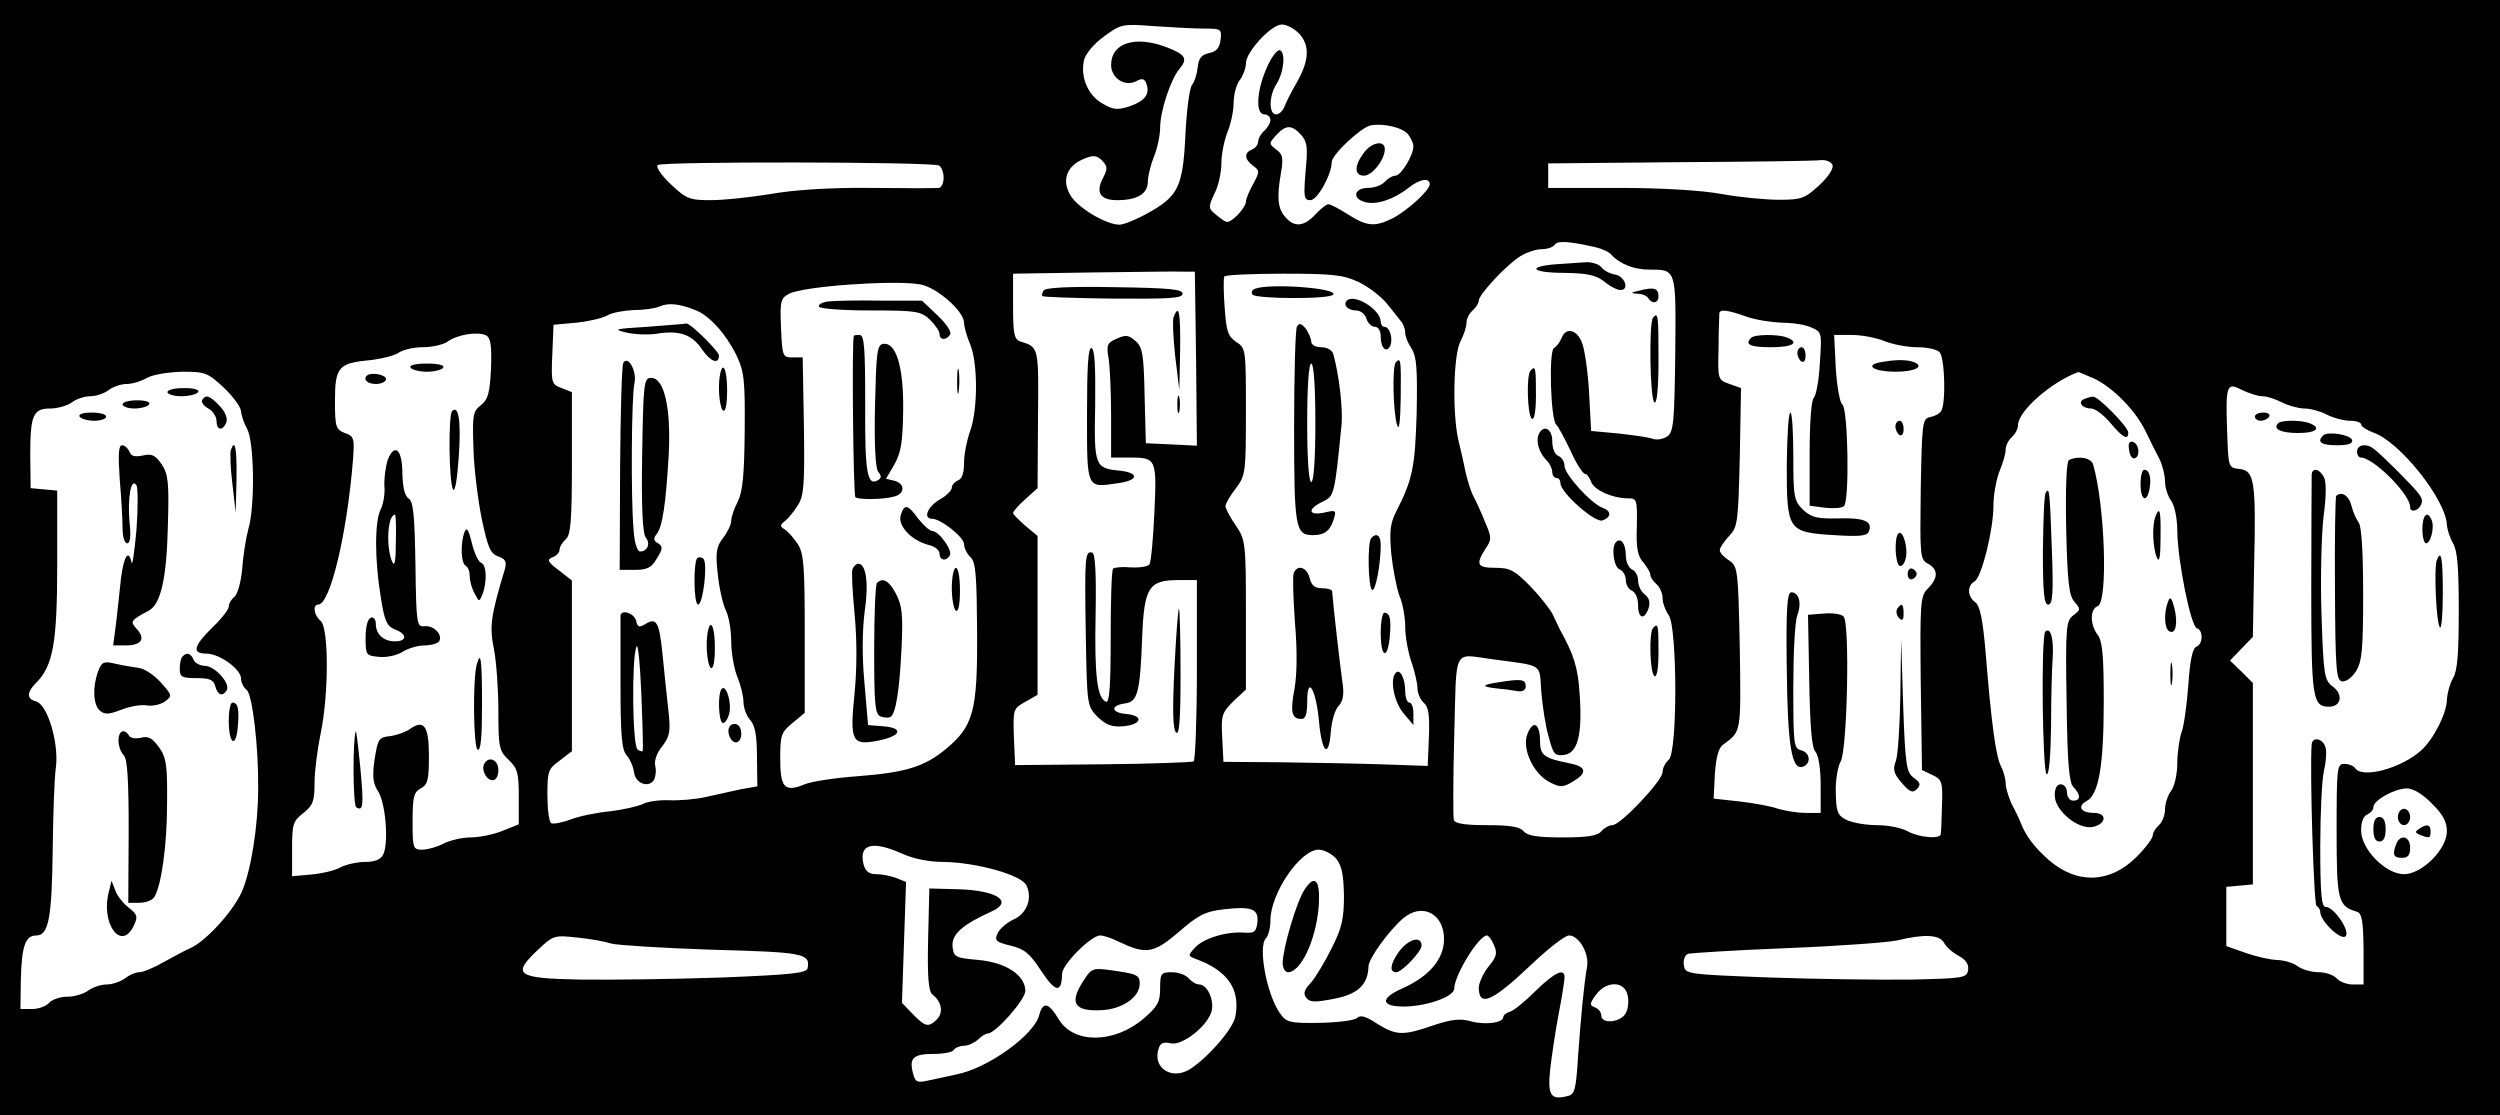 <?xml version="1.0" standalone="no"?>
<!DOCTYPE svg PUBLIC "-//W3C//DTD SVG 20010904//EN"
 "http://www.w3.org/TR/2001/REC-SVG-20010904/DTD/svg10.dtd">
<svg version="1.0" xmlns="http://www.w3.org/2000/svg"
 width="612pt" height="273pt" viewBox="0 0 612 273"
 preserveAspectRatio="xMidYMid meet">
<g transform="translate(0,273) scale(0.1,-0.1)"
fill="#000000" stroke="none">
<path d="M0 1365 l0 -1365 3060 0 3060 0 0 1365 0 1365 -3060 0 -3060 0 0
-1365z m2948 1295 c41 0 43 -1 40 -27 -2 -20 -10 -29 -28 -33 -19 -4 -26 -13
-28 -35 -2 -17 -8 -36 -14 -43 -6 -7 -13 -61 -16 -120 -5 -110 -15 -141 -57
-172 -32 -23 -88 -50 -105 -50 -32 0 -101 41 -119 71 -23 37 -10 73 32 90 24
10 31 9 45 -4 13 -14 14 -20 3 -41 -20 -37 -8 -56 34 -56 50 0 75 16 75 46 0
13 7 41 15 61 8 19 15 52 15 71 0 40 26 118 47 143 21 25 16 35 -30 53 -78 30
-137 11 -137 -43 0 -33 35 -55 63 -39 13 7 19 5 23 -6 10 -26 -3 -43 -40 -56
-31 -10 -41 -9 -68 7 -36 21 -54 66 -44 107 4 15 25 40 49 57 41 30 44 31 122
25 44 -3 99 -6 123 -6z m232 -12 c27 -29 25 -66 -5 -119 -14 -24 -28 -52 -31
-61 -4 -10 -13 -18 -20 -18 -18 0 -18 44 0 73 19 29 24 79 9 84 -6 2 -21 -17
-32 -43 -25 -56 -28 -114 -6 -114 8 0 15 -6 15 -14 0 -7 -7 -19 -15 -26 -8 -7
-15 -19 -15 -27 0 -7 -7 -16 -15 -19 -20 -8 -19 -24 3 -40 16 -12 16 -14 0
-44 -10 -18 -18 -37 -18 -44 0 -7 -10 -22 -22 -34 -23 -20 -23 -20 -47 -1 -24
19 -24 21 -8 55 10 19 17 53 17 75 0 22 7 56 15 76 8 19 15 52 15 72 0 20 7
45 15 55 8 11 15 29 15 41 0 28 62 95 88 95 12 0 30 -10 42 -22z m267 -247 c7
-9 13 -22 13 -29 0 -22 -30 -72 -44 -72 -7 0 -19 -7 -26 -15 -7 -8 -25 -15
-41 -15 -35 0 -40 -27 -6 -35 27 -7 69 7 105 35 27 22 52 26 52 9 0 -15 -55
-65 -92 -84 -43 -21 -62 -19 -108 10 -22 14 -43 25 -48 25 -5 0 -19 -11 -32
-25 -28 -30 -51 -32 -73 -7 -19 21 -22 47 -11 110 6 35 4 45 -12 56 -18 14
-18 15 0 35 24 26 38 26 61 1 15 -17 17 -30 11 -90 -5 -63 -4 -70 12 -70 17 0
52 63 52 93 0 18 70 84 95 90 31 6 79 -5 92 -22z m-1149 -76 c6 -2 12 -16 12
-30 0 -14 -6 -25 -12 -25 -7 -1 -83 -1 -168 0 -99 1 -188 -5 -244 -15 -49 -8
-114 -15 -146 -15 -52 0 -60 3 -98 39 -23 22 -37 42 -32 47 9 9 663 8 688 -1z
m2188 1 c3 -8 -10 -29 -33 -50 -35 -32 -43 -35 -98 -35 -33 0 -96 6 -140 14
-49 9 -146 15 -252 15 l-173 0 0 30 0 30 323 3 c177 1 332 3 345 5 12 1 25 -4
28 -12z m-581 -201 c17 -4 35 -12 40 -19 20 -22 55 -36 92 -36 67 0 66 3 64
-206 -2 -165 -4 -191 -19 -202 -10 -7 -26 -10 -37 -6 -11 4 -49 9 -85 13 l-65
6 -5 95 c-3 52 -11 107 -18 123 -13 31 -39 36 -49 10 -4 -10 -12 -21 -19 -25
-13 -8 -8 -178 6 -188 4 -3 19 -31 34 -62 14 -32 31 -58 36 -58 5 0 11 -9 15
-19 6 -20 52 -41 91 -41 21 0 22 -3 21 -69 -2 -53 2 -73 16 -88 9 -11 17 -24
17 -30 0 -6 7 -16 15 -23 8 -7 15 -22 15 -34 0 -12 7 -31 15 -42 21 -28 22
-336 0 -354 -8 -7 -15 -20 -15 -30 0 -21 -103 -130 -123 -130 -8 0 -20 -7 -27
-15 -9 -11 -34 -15 -95 -15 -61 0 -86 4 -95 15 -9 11 -33 15 -90 15 -54 0 -79
4 -81 13 -2 6 -2 100 1 207 6 220 -5 199 95 186 125 -17 113 -9 118 -79 3 -34
10 -84 18 -110 11 -43 15 -48 38 -45 33 4 45 49 38 148 -4 66 -14 97 -49 160
-4 8 -12 25 -17 36 -6 12 -30 43 -54 68 -39 40 -51 46 -86 46 -45 0 -49 8 -25
46 16 23 16 28 -1 67 -9 23 -22 51 -28 62 -6 11 -14 37 -19 58 -4 20 -12 56
-18 80 -15 67 -12 208 5 241 8 15 15 36 15 46 0 10 7 23 15 30 8 7 15 18 15
24 0 15 68 88 102 109 15 9 38 17 52 17 14 0 28 5 32 11 6 10 33 9 99 -6z
m-977 -273 l2 -213 -62 3 -63 3 -3 116 c-2 101 -5 119 -22 134 -17 15 -24 16
-46 6 -24 -10 -26 -16 -20 -49 3 -20 6 -83 6 -139 l0 -103 43 0 c68 0 69 -2
63 -134 -3 -64 -8 -121 -12 -127 -3 -6 -23 -9 -45 -8 -21 2 -41 0 -44 -3 -4
-3 -6 -79 -6 -168 0 -118 -3 -160 -11 -158 -22 8 -29 63 -26 212 2 103 -1 151
-8 153 -18 6 -19 -11 -16 -199 3 -175 3 -176 29 -203 21 -20 35 -25 62 -23 46
4 52 26 9 30 -38 3 -41 21 -4 26 31 4 37 27 42 162 5 123 16 140 90 140 l44 0
0 -219 c0 -121 -4 -222 -8 -225 -4 -2 -104 -6 -222 -7 l-215 -2 -3 69 c-2 68
-2 69 28 86 l30 17 0 195 0 194 -30 25 c-16 14 -30 28 -30 31 0 4 13 19 30 34
l30 27 1 170 c2 177 2 175 -43 189 -15 5 -18 18 -18 85 l0 81 193 3 c105 1
206 3 222 2 l30 0 3 -213z m399 187 c23 -11 54 -35 68 -52 14 -18 30 -37 35
-44 6 -7 10 -19 10 -28 0 -9 7 -26 16 -39 12 -20 14 -49 12 -158 -4 -132 -10
-162 -50 -240 -15 -30 -17 -49 -12 -105 4 -37 13 -83 20 -102 8 -18 14 -53 14
-76 0 -23 7 -62 15 -85 8 -23 15 -53 15 -65 0 -12 7 -28 15 -35 12 -10 15 -30
13 -84 l-3 -71 -115 4 c-63 2 -176 4 -250 5 l-135 1 -3 59 c-3 54 -1 61 27 89
l31 29 0 183 c0 178 -1 183 -25 219 -14 20 -25 41 -25 47 0 6 11 25 25 43 24
32 25 38 25 188 0 153 0 156 -24 171 -20 14 -24 26 -28 84 -3 37 -3 71 -1 76
2 4 68 7 145 7 123 0 147 -3 185 -21z m-1075 -5 c41 -7 108 -66 108 -94 0 -10
7 -34 15 -53 19 -46 19 -159 0 -212 -8 -22 -15 -57 -15 -78 0 -24 -5 -40 -15
-43 -8 -4 -15 -11 -15 -18 0 -6 -13 -20 -30 -29 -30 -18 -41 -47 -18 -47 21 0
78 -45 78 -62 0 -9 7 -24 16 -32 13 -13 15 -46 16 -185 1 -192 -9 -229 -77
-285 -52 -43 -98 -57 -213 -66 -56 -4 -116 -13 -132 -20 -49 -20 -60 -9 -60
62 0 58 2 65 30 88 l30 25 0 193 c0 165 -2 197 -17 220 -10 15 -24 31 -32 36
-12 8 -12 10 0 20 8 6 22 23 32 39 15 23 17 49 15 195 l-3 167 -25 0 c-24 0
-25 3 -28 72 -3 66 -1 73 20 84 34 18 253 34 320 23z m-550 -63 c34 -13 74
-57 100 -109 20 -42 22 -61 21 -188 -1 -108 -5 -148 -17 -172 -9 -17 -16 -38
-16 -47 0 -9 -9 -28 -20 -42 -16 -21 -19 -35 -13 -87 3 -33 12 -73 19 -88 8
-15 14 -50 14 -78 0 -28 7 -67 15 -87 8 -19 15 -47 15 -61 0 -14 7 -34 16 -44
12 -13 17 -37 17 -90 l1 -73 -40 -7 c-21 -5 -60 -13 -86 -19 -26 -6 -66 -9
-90 -8 -24 1 -53 -3 -64 -9 -12 -6 -48 -14 -80 -18 -33 -3 -76 -12 -97 -20
-21 -8 -43 -12 -48 -9 -5 4 -9 34 -9 69 0 58 2 64 30 84 l30 23 0 209 0 209
-32 25 c-28 21 -30 26 -15 32 9 3 17 12 17 19 0 7 7 18 15 25 12 10 15 44 15
186 l0 174 -25 10 c-25 9 -26 13 -23 82 l3 73 55 5 c30 3 65 11 77 18 12 7 41
12 65 13 24 0 52 4 63 9 21 9 47 7 87 -9z m2573 -16 c22 -8 61 -14 87 -15 26
0 59 -5 73 -12 25 -11 25 -13 20 -86 -2 -42 -9 -80 -15 -86 -6 -6 -10 -63 -10
-137 l0 -127 38 -5 c20 -2 41 -1 46 4 14 12 10 240 -4 249 -6 4 -13 43 -16 88
l-4 82 44 0 c24 0 60 -7 79 -15 20 -8 56 -15 80 -15 24 0 48 -5 55 -12 13 -13
16 -126 4 -144 -4 -7 -16 -13 -27 -15 -19 -4 -20 -13 -23 -176 -2 -164 -2
-173 18 -183 25 -14 25 -35 0 -60 -19 -19 -20 -31 -18 -233 l3 -212 25 -12
c24 -11 26 -17 24 -75 -1 -35 -2 -66 -3 -70 -2 -13 -54 -8 -81 7 -14 8 -47 15
-75 15 -27 0 -61 6 -75 13 -22 11 -25 20 -26 67 -1 30 5 64 12 76 16 27 23
339 7 355 -6 6 -28 9 -49 7 l-38 -3 3 -160 c2 -112 6 -165 15 -175 8 -9 13
-43 13 -82 l0 -68 -37 0 c-20 0 -50 5 -67 10 -16 6 -59 14 -94 18 l-64 7 3 60
c3 42 9 64 20 72 45 33 44 27 41 236 -4 194 -5 200 -26 215 -13 8 -23 19 -23
25 0 6 10 21 23 35 21 22 22 34 26 193 l3 169 -28 10 c-29 10 -29 11 -27 88 0
42 2 80 2 85 1 11 21 8 66 -8z m-3073 -127 c-3 -60 -7 -76 -25 -90 -19 -15
-21 -24 -18 -105 1 -48 11 -126 20 -172 15 -70 21 -86 40 -93 18 -6 22 -13 17
-31 -35 -116 -38 -140 -27 -195 6 -30 11 -99 11 -152 0 -90 2 -98 25 -120 22
-21 25 -32 25 -91 l0 -67 -40 -16 c-22 -9 -57 -16 -78 -16 -20 0 -50 -7 -66
-15 -15 -8 -39 -15 -52 -15 -23 0 -24 3 -24 70 0 59 3 71 20 80 17 9 20 21 20
79 0 74 -12 91 -47 66 -10 -7 -32 -15 -48 -17 -28 -3 -30 -7 -38 -57 -6 -43
-4 -59 9 -79 18 -28 26 -126 12 -154 -6 -12 -20 -18 -44 -18 -19 0 -47 -6 -62
-14 -15 -8 -47 -15 -72 -17 l-45 -4 0 67 c0 60 2 68 28 88 23 18 27 29 27 73
0 29 7 83 15 122 20 95 20 258 0 275 -17 14 -20 40 -6 40 29 0 70 170 85 353
4 54 3 59 -20 67 -22 9 -24 15 -24 79 0 82 9 92 83 99 29 3 61 11 72 18 11 8
38 14 60 14 22 0 50 6 61 14 24 17 73 25 94 15 11 -6 14 -24 12 -81z m-654
-47 c23 -22 42 -48 42 -58 1 -10 7 -29 15 -43 17 -31 20 -186 3 -245 -6 -22
-13 -66 -15 -97 -3 -32 -11 -62 -19 -69 -8 -6 -14 -17 -14 -24 0 -7 -18 -30
-40 -51 -46 -45 -51 -64 -15 -64 32 0 85 -38 85 -61 0 -9 6 -22 14 -28 14 -12
29 -139 28 -241 0 -93 -18 -203 -40 -253 -22 -49 -88 -121 -126 -138 -12 -5
-41 -21 -65 -34 -24 -14 -51 -25 -60 -25 -9 0 -25 -7 -35 -15 -11 -8 -31 -15
-45 -15 -14 0 -35 -7 -45 -15 -11 -8 -34 -15 -52 -15 -17 0 -37 -7 -44 -15 -7
-8 -25 -15 -41 -15 l-29 0 1 72 c2 82 11 108 38 108 30 0 38 43 40 210 1 85 4
177 8 203 7 60 -21 153 -49 160 -23 6 -23 22 0 45 42 42 52 98 52 289 l0 182
-32 3 -33 3 -1 80 c0 99 7 115 49 115 18 0 42 7 53 15 10 8 31 15 45 15 14 0
34 7 45 15 10 8 30 15 44 15 14 0 36 7 50 15 14 8 52 14 85 15 57 0 63 -2 103
-39z m4579 22 c46 -22 102 -79 126 -130 10 -21 25 -51 33 -66 8 -16 14 -41 14
-56 0 -15 7 -36 15 -47 8 -11 15 -42 15 -74 1 -74 33 -233 48 -238 16 -5 15
-39 -1 -45 -10 -4 -16 -34 -20 -95 -4 -49 -11 -102 -17 -116 -5 -15 -10 -49
-10 -75 0 -26 -7 -56 -15 -67 -8 -10 -15 -31 -15 -45 0 -15 -7 -32 -15 -39 -8
-7 -15 -18 -15 -25 0 -7 -18 -31 -40 -53 -65 -65 -146 -67 -215 -7 -36 32 -57
60 -70 95 -3 8 -13 28 -21 43 -7 16 -14 38 -14 48 0 11 -5 30 -11 42 -13 23
-24 105 -38 277 -7 84 -14 118 -26 126 -19 14 -20 40 -1 51 17 10 46 126 46
186 0 26 7 64 15 84 8 19 15 43 15 53 0 10 7 23 15 30 8 7 15 20 15 29 0 34
80 105 147 130 1 1 19 -7 40 -16z m411 -43 c11 0 33 -7 48 -15 16 -8 41 -15
55 -15 15 0 40 -7 55 -15 16 -8 41 -15 57 -15 15 0 27 -4 27 -9 0 -5 14 -14
30 -20 65 -22 179 -166 180 -227 1 -10 7 -30 15 -44 11 -18 14 -62 14 -165 0
-103 -3 -147 -14 -165 -8 -14 -14 -37 -15 -52 0 -34 -33 -98 -63 -125 -49 -44
-145 -70 -162 -43 -3 5 -15 10 -26 10 -18 0 -19 -8 -19 -163 0 -172 3 -185 50
-199 12 -4 15 -23 16 -91 l0 -87 -27 0 c-14 0 -32 7 -39 15 -7 8 -27 15 -44
15 -18 0 -41 7 -52 15 -10 8 -32 14 -49 15 -16 0 -51 8 -77 17 l-48 17 0 72 0
73 33 3 32 3 0 246 0 247 -28 28 -28 27 28 29 28 29 3 171 c5 211 1 236 -36
240 -27 3 -27 3 -30 92 -4 115 -1 121 37 101 17 -8 39 -15 49 -15z m415 -997
c27 -26 37 -45 37 -68 0 -44 -61 -105 -105 -105 -45 0 -105 61 -105 107 0 21
6 36 15 39 8 4 15 11 15 18 0 17 51 45 81 46 16 0 39 -13 62 -37z m-3744 -123
c26 -12 65 -20 100 -20 81 -1 193 -32 204 -58 15 -32 0 -69 -32 -83 -17 -8
-34 -23 -39 -34 -8 -18 -4 -21 32 -30 34 -8 47 -19 75 -62 35 -53 50 -55 51
-7 0 23 71 94 93 94 8 0 27 -6 43 -14 69 -33 87 -31 149 22 48 42 66 51 111
56 68 8 86 1 82 -33 -3 -22 -7 -26 -33 -24 -43 3 -99 -14 -120 -37 -17 -19
-17 -20 1 -27 80 -29 111 -75 98 -142 -6 -30 -65 -98 -109 -127 -45 -30 -94 1
-79 48 4 15 12 18 30 14 28 -7 91 43 100 79 7 27 -11 65 -30 65 -8 0 -19 7
-26 15 -7 8 -25 15 -41 15 -27 0 -29 -3 -29 -39 0 -34 -6 -45 -41 -75 -72 -61
-172 -62 -208 0 -24 40 -38 43 -47 9 -12 -48 -125 -130 -202 -145 -26 -6 -59
-13 -74 -16 -23 -5 -28 -2 -33 19 -10 37 1 47 50 47 24 0 47 4 50 10 3 5 15
10 25 10 10 0 25 7 34 15 8 8 19 15 24 15 19 0 92 83 92 104 0 39 -48 70 -115
76 -56 5 -60 7 -63 31 -4 31 23 55 96 88 53 24 13 51 -80 54 l-73 2 -3 -125
c-2 -95 1 -127 11 -135 22 -17 27 -43 11 -60 -21 -21 -29 -19 -60 13 l-26 27
5 148 5 148 -25 10 c-13 5 -35 9 -48 9 -18 0 -26 7 -31 24 -12 50 21 59 95 26z
m1062 -12 c14 -18 18 -39 19 -91 0 -56 -5 -79 -31 -130 -17 -34 -40 -72 -51
-84 -16 -17 -18 -26 -10 -36 9 -11 22 -11 68 -2 58 11 83 35 84 79 0 19 50 88
85 118 46 39 100 12 100 -51 0 -49 -37 -92 -103 -121 -56 -25 -51 -45 9 -44
57 2 119 25 119 44 0 32 60 130 80 130 4 0 12 -11 17 -23 9 -20 7 -29 -13 -53
-13 -16 -23 -39 -24 -51 0 -50 33 -35 129 56 41 39 82 71 92 71 24 0 50 -44
44 -77 -8 -47 -15 -123 -22 -220 -5 -80 -8 -92 -25 -96 -42 -11 -50 1 -43 67
4 33 13 95 21 136 8 41 14 81 14 88 0 23 -25 11 -70 -33 -25 -25 -53 -48 -62
-51 -10 -3 -18 -9 -18 -14 0 -14 -45 -20 -80 -10 -25 7 -46 5 -91 -10 -75 -26
-91 -25 -138 4 -27 18 -41 22 -49 14 -6 -6 -47 -11 -91 -12 -75 -1 -82 1 -98
24 -32 45 -54 163 -34 183 6 6 11 26 11 44 0 66 73 173 118 173 13 0 32 -10
43 -22z m-1774 -208 c16 -4 127 -11 248 -15 222 -6 239 -9 232 -45 -2 -12 -37
-16 -212 -23 -116 -4 -271 -6 -345 -5 -156 3 -168 12 -103 73 37 35 40 36 95
30 32 -3 70 -10 85 -15z m3262 2 c5 -10 21 -24 36 -32 17 -9 25 -21 23 -34 -3
-20 -10 -21 -138 -24 -74 -1 -229 1 -345 5 -208 8 -210 8 -213 31 -2 12 3 24
10 27 7 2 117 9 243 14 127 5 248 14 270 19 66 16 103 14 114 -6z m-775 -127
c4 -14 2 -34 -4 -45 -12 -23 -60 -28 -60 -6 0 8 -7 17 -16 20 -13 5 -13 9 3
31 25 34 69 34 77 0z"/>
<path d="M3338 2355 c-23 -31 -23 -55 1 -55 20 0 51 39 51 65 0 23 -33 17 -52
-10z"/>
<path d="M3808 2083 c-73 -6 -57 -21 22 -21 55 -1 76 -5 97 -21 14 -12 32 -21
40 -21 23 0 10 35 -14 38 -12 2 -27 10 -33 18 -7 8 -24 13 -39 12 -14 -1 -47
-3 -73 -5z"/>
<path d="M4015 2019 c-23 -5 -25 -7 -8 -8 12 0 25 -5 28 -11 9 -15 25 -12 25
4 0 20 -10 24 -45 15z"/>
<path d="M4047 1953 c-11 -10 -8 -201 3 -208 6 -4 10 33 10 104 0 111 -1 117
-13 104z"/>
<path d="M3747 1823 c-11 -10 -8 -111 3 -118 6 -4 10 18 10 59 0 66 -1 72 -13
59z"/>
<path d="M3766 1665 c-6 -18 2 -44 21 -63 7 -7 13 -20 13 -28 0 -8 5 -14 10
-14 6 0 10 -6 10 -13 0 -23 85 -98 103 -91 22 8 22 23 0 31 -28 10 -93 82 -93
102 0 11 -7 21 -15 25 -9 3 -15 18 -15 36 0 32 -23 42 -34 15z"/>
<path d="M3956 1403 c-12 -12 -6 -61 9 -67 8 -3 15 -15 15 -26 0 -11 7 -23 15
-26 9 -4 15 -19 15 -35 0 -34 16 -38 26 -7 4 14 1 25 -10 33 -9 7 -16 22 -16
34 0 12 -7 24 -15 27 -8 4 -15 19 -15 34 0 29 -12 45 -24 33z"/>
<path d="M4047 1193 c-11 -10 -8 -111 3 -118 6 -4 10 18 10 59 0 66 -1 72 -13
59z"/>
<path d="M3670 1060 c-46 -7 -46 -11 0 -16 14 -1 34 -4 45 -6 12 -2 20 3 20
11 0 18 -9 20 -65 11z"/>
<path d="M3739 933 c-14 -36 15 -98 55 -118 25 -13 32 -13 57 2 35 21 33 36
-7 44 -65 13 -74 20 -74 55 0 43 -17 53 -31 17z"/>
<path d="M2555 2019 c-4 -6 -5 -12 -3 -14 2 -2 80 -5 173 -6 139 -1 170 1 170
12 0 11 -32 14 -167 16 -109 2 -169 -1 -173 -8z"/>
<path d="M2873 1954 c-3 -8 -1 -52 4 -97 l10 -82 2 98 c1 94 -3 114 -16 81z"/>
<path d="M2661 1717 c0 -186 -2 -181 75 -170 52 7 54 26 3 31 -59 6 -61 12
-58 161 1 93 -1 136 -9 139 -8 2 -11 -43 -11 -161z"/>
<path d="M2882 1740 c0 -19 2 -27 5 -17 2 9 2 25 0 35 -3 9 -5 1 -5 -18z"/>
<path d="M2875 1094 c-5 -102 -4 -149 4 -157 8 -8 11 31 11 146 0 86 -2 157
-4 157 -2 0 -7 -66 -11 -146z"/>
<path d="M3072 2023 c-6 -2 -10 -9 -6 -14 7 -11 191 -12 198 0 10 16 -157 28
-192 14z"/>
<path d="M3297 1994 c-10 -11 3 -24 23 -24 10 0 22 -9 25 -20 3 -11 13 -20 21
-20 8 0 14 -10 14 -24 0 -29 15 -42 24 -21 6 18 -2 45 -15 45 -5 0 -9 6 -9 13
-1 30 -65 69 -83 51z"/>
<path d="M3175 1931 c-4 -7 -7 -118 -7 -247 0 -247 3 -264 46 -264 28 0 42 10
51 39 7 22 5 23 -24 16 -39 -8 -41 9 -3 27 28 14 29 14 46 187 4 39 -6 124
-20 174 -3 10 -15 17 -30 17 -13 0 -24 6 -24 13 0 7 -6 21 -13 32 -11 13 -16
15 -22 6z m45 -236 c0 -90 -4 -145 -10 -145 -6 0 -10 55 -10 145 0 90 4 145
10 145 6 0 10 -55 10 -145z"/>
<path d="M3417 1843 c-9 -9 -7 -122 3 -153 5 -17 8 6 9 68 1 92 0 98 -12 85z"/>
<path d="M3357 1413 c-10 -10 -8 -121 2 -127 8 -5 21 62 21 110 0 23 -10 31
-23 17z"/>
<path d="M3167 1327 c-3 -8 -1 -62 3 -121 6 -68 5 -128 -1 -162 -11 -57 -7
-74 17 -74 10 0 14 12 14 42 0 68 22 30 29 -49 7 -77 24 -91 29 -23 2 25 10
53 19 62 11 12 14 29 9 60 -5 34 -22 181 -25 221 -1 4 -12 7 -25 7 -17 0 -26
7 -30 25 -7 27 -30 34 -39 12z"/>
<path d="M3380 1180 c0 -59 16 -67 22 -11 4 45 1 61 -13 61 -5 0 -9 -22 -9
-50z"/>
<path d="M3417 1083 c-15 -15 -5 -70 18 -98 l25 -30 0 28 c0 15 -4 27 -10 27
-5 0 -10 12 -10 28 0 31 -13 56 -23 45z"/>
<path d="M2027 1992 c-15 -2 -25 -8 -22 -13 4 -5 60 -9 127 -9 111 0 122 -2
144 -22 13 -13 24 -29 24 -35 0 -16 16 -17 26 -2 4 7 -10 27 -31 47 l-38 36
-101 0 c-55 1 -113 0 -129 -2z"/>
<path d="M2090 1908 c-5 -26 -1 -391 4 -395 7 -7 71 -6 97 2 25 8 24 31 -1 38
l-21 5 21 36 c16 29 20 55 21 134 1 106 -18 166 -50 160 -14 -3 -16 -23 -19
-152 -2 -95 1 -153 8 -161 8 -10 8 -15 0 -20 -27 -17 -33 17 -32 184 0 141 -2
171 -14 171 -8 0 -14 -1 -14 -2z"/>
<path d="M2343 1795 c0 -27 2 -38 4 -22 2 15 2 37 0 50 -2 12 -4 0 -4 -28z"/>
<path d="M2205 1469 c-8 -26 26 -62 68 -73 15 -3 27 -13 27 -21 0 -17 16 -20
25 -5 8 12 -26 59 -42 60 -7 0 -22 14 -35 30 -26 36 -34 37 -43 9z"/>
<path d="M2087 1337 c-3 -7 0 -56 5 -110 6 -62 6 -132 0 -194 -12 -118 -7
-129 58 -116 56 11 63 31 13 35 l-38 3 -9 105 c-6 66 -5 130 1 175 10 68 3
115 -16 115 -5 0 -11 -6 -14 -13z"/>
<path d="M2330 1291 c0 -28 5 -53 10 -56 6 -4 10 15 10 49 0 31 -4 56 -10 56
-5 0 -10 -22 -10 -49z"/>
<path d="M2147 1303 c-4 -3 -7 -77 -7 -164 0 -134 2 -158 16 -163 9 -3 19 -4
24 -1 13 8 22 65 27 169 4 82 1 105 -14 133 -17 32 -32 40 -46 26z"/>
<path d="M1585 1930 c-80 -5 -86 -6 -52 -14 21 -5 54 -6 74 -3 55 9 87 -1 112
-39 21 -30 41 -37 41 -14 0 10 -72 81 -80 78 -3 -1 -45 -4 -95 -8z"/>
<path d="M1526 1842 c-4 -6 -7 -123 -8 -259 l-1 -248 37 0 c30 0 41 5 54 28
15 24 15 29 3 37 -11 6 -12 12 -4 22 15 18 23 75 30 194 6 116 -11 189 -43
189 -18 0 -19 -13 -22 -189 -2 -127 1 -193 9 -202 12 -15 4 -34 -14 -34 -7 0
-14 21 -16 53 -7 79 -5 329 2 358 7 29 -15 70 -27 51z"/>
<path d="M1760 1781 c0 -28 5 -53 10 -56 6 -4 10 15 10 49 0 31 -4 56 -10 56
-5 0 -10 -22 -10 -49z"/>
<path d="M1707 1364 c-10 -11 -9 -114 2 -114 12 0 24 101 13 112 -4 4 -11 5
-15 2z"/>
<path d="M1519 1223 c0 -5 0 -79 0 -167 0 -124 3 -162 15 -175 8 -9 16 -27 18
-41 3 -28 36 -40 49 -19 4 8 6 23 3 34 -3 13 4 32 17 48 19 25 21 36 15 90 -4
34 -10 94 -14 134 -8 80 -15 92 -41 76 -16 -10 -20 -9 -24 8 -5 18 -36 28 -38
12z m54 -332 c-1 -1 -6 0 -12 4 -13 7 -15 223 -3 252 4 10 9 -42 12 -117 3
-74 5 -137 3 -139z"/>
<path d="M1730 1151 c0 -28 5 -53 10 -56 6 -4 10 15 10 49 0 31 -4 56 -10 56
-5 0 -10 -22 -10 -49z"/>
<path d="M1767 1044 c-11 -11 -8 -84 3 -84 5 0 12 10 15 23 7 25 -7 72 -18 61z"/>
<path d="M1786 951 c-9 -14 5 -42 18 -38 15 5 14 39 -1 44 -6 2 -14 0 -17 -6z"/>
<path d="M4287 1903 c-17 -16 -3 -23 48 -23 53 0 72 11 39 24 -21 8 -79 8 -87
-1z"/>
<path d="M4400 1866 c0 -8 5 -18 10 -21 6 -3 10 3 10 14 0 12 -4 21 -10 21 -5
0 -10 -6 -10 -14z"/>
<path d="M4602 1843 c-39 -8 -13 -23 38 -23 49 0 73 13 44 24 -17 6 -45 6 -82
-1z"/>
<path d="M4374 1593 c0 -162 2 -166 116 -173 63 -4 81 -2 85 9 10 25 -12 34
-75 32 -52 -1 -65 2 -86 21 -22 22 -24 30 -24 131 0 59 -3 107 -7 107 -5 0 -8
-57 -9 -127z"/>
<path d="M4640 1686 c0 -8 5 -18 10 -21 6 -3 10 3 10 14 0 12 -4 21 -10 21 -5
0 -10 -6 -10 -14z"/>
<path d="M4647 1424 c-10 -11 -8 -72 3 -79 5 -3 12 5 15 17 7 26 -7 73 -18 62z"/>
<path d="M4670 1325 c0 -9 5 -15 11 -13 6 2 11 8 11 13 0 5 -5 11 -11 13 -6 2
-11 -4 -11 -13z"/>
<path d="M4374 1093 c2 -188 12 -249 39 -240 21 7 19 34 -3 40 -19 5 -20 12
-20 155 0 83 4 162 10 176 11 30 4 56 -15 56 -10 0 -13 -40 -11 -187z"/>
<path d="M4644 1239 c-3 -6 -1 -16 5 -22 8 -8 11 -5 11 11 0 24 -5 28 -16 11z"/>
<path d="M4652 1028 c-1 -75 -6 -148 -11 -161 -8 -21 -5 -31 14 -53 20 -23 27
-26 37 -16 11 11 9 16 -7 28 -18 13 -21 30 -26 177 l-5 162 -2 -137z"/>
<path d="M1005 1830 c3 -5 21 -10 40 -10 19 0 37 5 40 10 4 6 -12 10 -40 10
-28 0 -44 -4 -40 -10z"/>
<path d="M902 1813 c-6 -3 -10 -9 -6 -14 7 -12 41 -12 48 0 7 10 -23 20 -42
14z"/>
<path d="M1107 1724 c-10 -10 -8 -176 2 -192 5 -8 10 24 14 79 6 87 0 128 -16
113z"/>
<path d="M949 1604 c-5 -16 -9 -44 -8 -64 2 -19 -3 -45 -9 -57 -15 -28 -15
-124 0 -214 9 -59 15 -72 35 -80 30 -11 30 -29 0 -29 -28 0 -47 17 -47 43 0
10 -5 17 -12 15 -8 -3 -13 -22 -13 -49 0 -43 1 -44 33 -47 19 -2 44 4 57 12
14 9 38 16 54 16 16 0 33 5 36 10 10 16 -14 40 -36 37 -19 -2 -20 6 -22 151
-2 121 -5 155 -17 162 -9 6 -14 26 -15 61 0 59 -19 76 -36 33z m20 -201 c0
-47 -3 -62 -9 -48 -16 37 -11 115 7 115 2 0 3 -30 2 -67z"/>
<path d="M1137 1427 c-10 -27 -9 -75 3 -82 6 -3 10 -15 10 -26 0 -11 5 -30 12
-42 11 -21 11 -21 19 -2 12 31 10 73 -3 77 -7 3 -17 24 -23 49 -8 33 -13 40
-18 26z"/>
<path d="M1167 1103 c-10 -38 -8 -201 2 -208 8 -4 11 30 11 109 0 111 -3 136
-13 99z"/>
<path d="M871 940 c-8 -22 -7 -181 1 -186 17 -11 19 2 10 97 -5 52 -10 92 -11
89z"/>
<path d="M1186 861 c-9 -14 4 -41 20 -41 8 0 14 10 14 25 0 25 -23 35 -34 16z"/>
<path d="M410 1770 c0 -5 15 -10 34 -10 19 0 38 5 41 10 4 6 -10 10 -34 10
-23 0 -41 -4 -41 -10z"/>
<path d="M495 1751 c-3 -6 4 -15 15 -21 11 -6 20 -20 20 -30 0 -24 15 -26 24
-4 4 10 -3 26 -16 40 -25 26 -34 29 -43 15z"/>
<path d="M300 1740 c0 -5 13 -10 29 -10 17 0 33 5 36 10 4 6 -8 10 -29 10 -20
0 -36 -4 -36 -10z"/>
<path d="M195 1710 c3 -5 19 -10 36 -10 16 0 29 5 29 10 0 6 -16 10 -36 10
-21 0 -33 -4 -29 -10z"/>
<path d="M293 1558 c4 -46 7 -100 7 -120 0 -22 5 -38 11 -38 8 0 10 17 6 53
-5 58 4 110 17 89 4 -6 4 -56 0 -110 -5 -53 -10 -89 -12 -79 -7 34 -19 16 -26
-40 -3 -32 -9 -82 -12 -110 l-7 -53 31 0 c38 0 49 16 27 40 -17 19 -16 21 29
45 30 16 44 80 47 209 3 104 1 125 -15 149 -16 23 -24 27 -46 22 -20 -4 -29
-2 -33 9 -4 9 -12 16 -18 16 -9 0 -10 -22 -6 -82z"/>
<path d="M565 1628 c-2 -7 -1 -44 4 -83 l8 -70 2 83 c1 77 -4 99 -14 70z"/>
<path d="M447 1123 c-4 -3 -7 -17 -7 -30 0 -20 5 -23 41 -23 32 0 42 -4 46
-20 6 -22 18 -26 28 -10 10 16 -28 59 -53 60 -12 0 -25 7 -28 15 -7 16 -17 19
-27 8z"/>
<path d="M240 1086 c-14 -39 -12 -82 5 -96 12 -10 22 -9 53 3 21 8 49 13 62
10 14 -2 33 2 44 10 18 13 18 15 -11 47 -16 18 -41 34 -54 35 -13 2 -39 6 -56
10 -29 7 -34 5 -43 -19z"/>
<path d="M560 966 c0 -57 17 -69 22 -17 4 45 1 61 -13 61 -5 0 -9 -20 -9 -44z"/>
<path d="M290 917 c0 -13 6 -29 13 -36 9 -9 12 -60 12 -187 l-1 -174 27 0 c16
0 31 6 36 13 18 27 32 128 32 230 1 95 -2 113 -20 138 -16 22 -26 28 -44 23
-12 -3 -26 -1 -29 5 -12 19 -26 12 -26 -12z"/>
<path d="M267 549 c-22 -79 30 -151 61 -84 10 21 8 27 -13 43 -14 11 -29 30
-33 43 l-9 23 -6 -25z"/>
<path d="M5102 1753 c-17 -7 -5 -23 17 -23 10 0 31 -16 47 -35 30 -36 44 -44
44 -24 0 14 -74 89 -86 88 -5 0 -15 -3 -22 -6z"/>
<path d="M5212 1629 c1 -13 8 -23 13 -21 15 3 12 35 -3 40 -9 3 -13 -3 -10
-19z"/>
<path d="M5065 1604 c-6 -2 -9 -64 -7 -166 3 -134 7 -166 20 -181 16 -18 15
-20 -2 -33 -18 -13 -20 -26 -17 -210 2 -154 6 -200 17 -211 18 -19 18 -33 -1
-33 -8 0 -15 9 -15 20 0 11 -7 20 -15 20 -10 0 -15 -10 -15 -27 0 -38 59 -86
95 -77 32 8 33 34 1 34 -32 0 -42 16 -18 29 30 16 42 87 42 244 0 110 -3 148
-15 163 -19 25 -19 63 0 70 26 10 18 246 -11 347 -5 16 -34 22 -59 11z"/>
<path d="M5240 1545 c0 -39 15 -48 22 -12 5 27 0 47 -13 47 -5 0 -9 -16 -9
-35z"/>
<path d="M5008 1524 c-4 -5 -6 -69 -7 -142 0 -104 3 -132 13 -132 11 0 13 26
9 133 -5 144 -6 156 -15 141z"/>
<path d="M5276 1464 c-8 -22 -6 -75 4 -99 6 -14 9 1 9 48 1 68 -2 80 -13 51z"/>
<path d="M5307 1256 c-10 -26 -9 -64 3 -71 16 -10 22 19 13 56 -7 27 -11 30
-16 15z"/>
<path d="M5007 1184 c-11 -11 -7 -343 3 -349 6 -4 10 42 11 117 0 68 2 143 4
168 3 45 -5 76 -18 64z"/>
<path d="M5313 1080 c0 -25 2 -35 4 -22 2 12 2 32 0 45 -2 12 -4 2 -4 -23z"/>
<path d="M5520 1710 c0 -5 6 -10 14 -10 8 0 18 5 21 10 3 6 -3 10 -14 10 -12
0 -21 -4 -21 -10z"/>
<path d="M5577 1694 c-14 -14 6 -24 49 -24 44 0 58 12 28 24 -21 8 -69 8 -77
0z"/>
<path d="M5687 1664 c-16 -16 -5 -24 34 -24 28 0 39 4 37 13 -5 13 -60 22 -71
11z"/>
<path d="M5770 1625 c0 -8 4 -15 9 -15 31 0 121 -90 121 -121 0 -15 20 -10 27
6 6 16 1 22 -59 83 -58 57 -64 62 -81 62 -10 0 -17 -7 -17 -15z"/>
<path d="M5659 1568 c0 -7 -1 -131 -1 -276 0 -274 3 -292 44 -292 29 0 35 30
9 49 -21 16 -23 26 -28 177 -3 87 0 195 5 239 7 51 7 85 1 97 -11 21 -29 24
-30 6z"/>
<path d="M5719 1516 c-2 -2 -4 -105 -3 -228 1 -195 3 -223 17 -226 9 -2 24 9
34 24 15 24 18 51 18 190 0 103 -4 166 -11 175 -6 8 -14 26 -18 42 -6 24 -24
35 -37 23z"/>
<path d="M5930 1435 c0 -19 4 -35 9 -35 11 0 21 38 14 56 -10 26 -23 14 -23
-21z"/>
<path d="M5965 1358 c-7 -20 -1 -156 8 -164 4 -4 7 34 7 84 0 86 -4 109 -15
80z"/>
<path d="M5659 908 c-5 -58 5 -394 12 -396 5 -2 9 -9 9 -15 1 -23 51 -70 62
-59 12 12 -28 72 -49 72 -10 0 -13 32 -13 148 0 81 4 164 9 185 5 20 7 46 4
57 -6 22 -32 28 -34 8z"/>
<path d="M5870 730 c0 -11 7 -20 15 -20 8 0 15 9 15 20 0 11 -7 20 -15 20 -8
0 -15 -9 -15 -20z"/>
<path d="M5810 700 c0 -20 5 -30 15 -30 10 0 15 10 15 30 0 20 -5 30 -15 30
-10 0 -15 -10 -15 -30z"/>
<path d="M5922 701 c-11 -7 -10 -10 3 -15 23 -9 25 -8 25 9 0 17 -9 19 -28 6z"/>
<path d="M5866 664 c-10 -26 -7 -34 14 -34 15 0 20 7 20 25 0 28 -24 34 -34 9z"/>
<path d="M2649 324 c-31 -50 -18 -70 46 -67 51 2 95 31 95 65 0 21 -6 24 -71
33 -46 6 -47 5 -70 -31z"/>
<path d="M3194 553 c-20 -30 -53 -142 -54 -180 0 -13 6 -23 13 -23 31 0 68 77
75 159 5 65 -8 83 -34 44z"/>
<path d="M3423 398 c-20 -29 -22 -48 -5 -48 14 0 62 51 62 65 0 26 -34 16 -57
-17z"/>
</g>
</svg>
